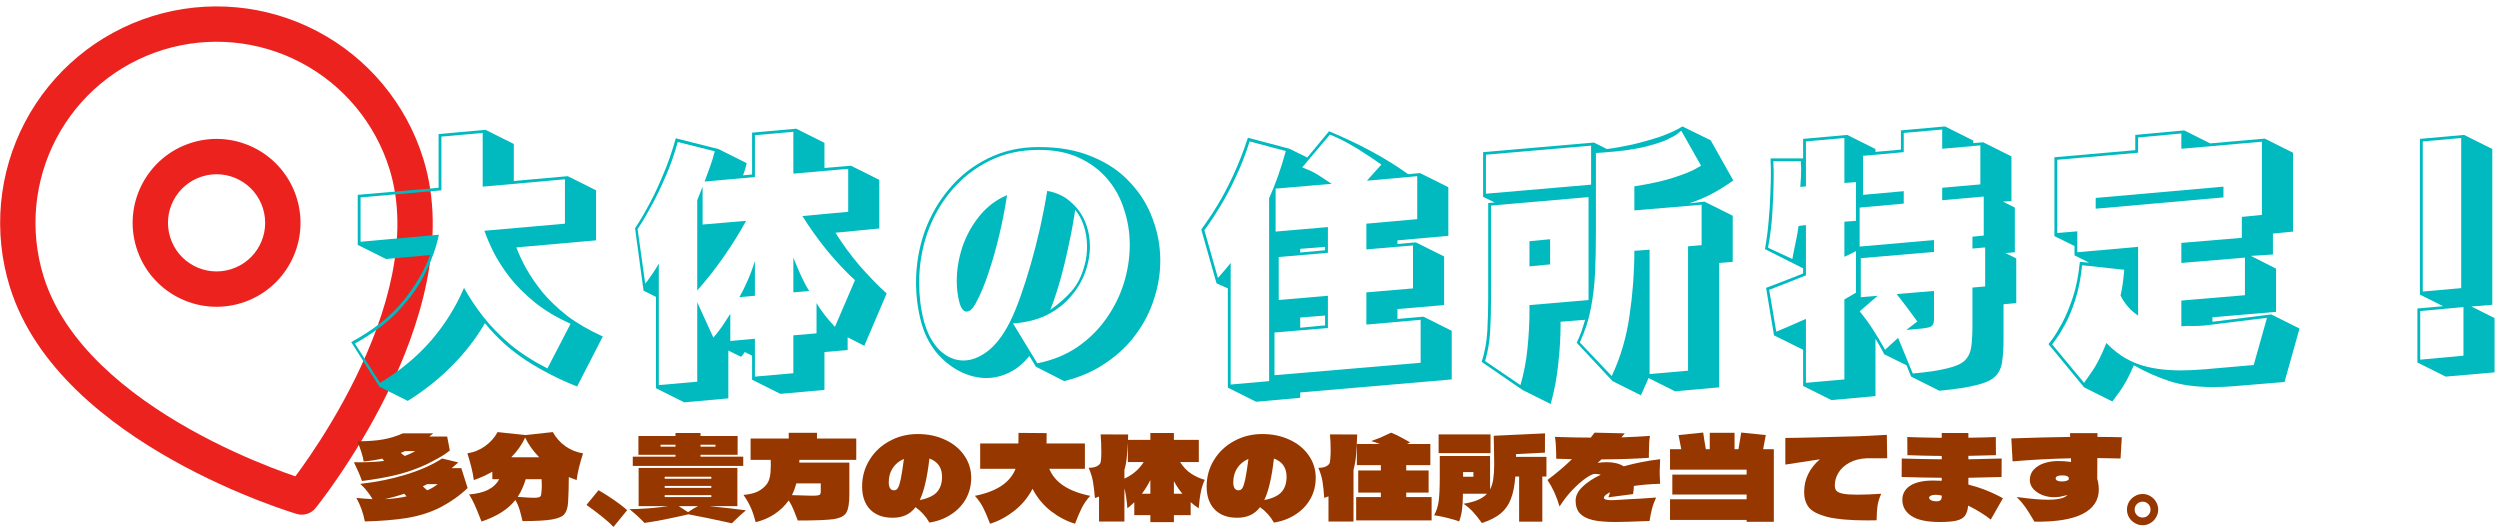 <svg width="283" height="60" viewBox="0 0 283 60" fill="none" xmlns="http://www.w3.org/2000/svg">
<path d="M35.717 57.52C35.209 58.147 34.373 58.407 33.599 58.179L34.164 56.26L35.717 57.52ZM44.092 19.14C42.477 13.948 38.867 9.609 34.055 7.079C29.242 4.55 23.622 4.036 18.43 5.65C13.238 7.264 8.899 10.874 6.37 15.686C3.84 20.499 3.326 26.119 4.94 31.311C7.299 38.899 14.49 44.661 21.523 48.604C24.988 50.547 28.304 51.987 30.755 52.941C31.844 53.364 32.76 53.689 33.436 53.92C33.863 53.346 34.433 52.56 35.09 51.593C36.568 49.418 38.483 46.351 40.236 42.787C43.793 35.551 46.45 26.727 44.092 19.14ZM29.768 23.593C28.866 20.692 25.784 19.072 22.883 19.973C19.982 20.875 18.362 23.958 19.264 26.858C20.165 29.759 23.248 31.379 26.148 30.477C29.049 29.576 30.669 26.493 29.768 23.593ZM33.587 22.405C35.145 27.415 32.346 32.739 27.336 34.297C22.326 35.855 17.002 33.056 15.444 28.046C13.886 23.035 16.685 17.711 21.695 16.154C26.706 14.596 32.03 17.395 33.587 22.405ZM47.911 17.952C50.747 27.075 47.486 37.109 43.826 44.553C41.97 48.328 39.951 51.557 38.398 53.841C37.621 54.985 36.957 55.897 36.485 56.526C36.249 56.84 36.061 57.085 35.93 57.252C35.864 57.336 35.813 57.401 35.777 57.446C35.759 57.468 35.745 57.486 35.735 57.498C35.73 57.504 35.726 57.509 35.723 57.513C35.722 57.515 35.719 57.517 35.719 57.517L35.718 57.519C35.713 57.516 35.635 57.453 34.164 56.26C33.629 58.076 33.599 58.173 33.597 58.178L33.595 58.178C33.595 58.178 33.592 58.177 33.59 58.176C33.585 58.175 33.579 58.173 33.572 58.171C33.556 58.166 33.535 58.16 33.507 58.152C33.453 58.135 33.373 58.111 33.272 58.079C33.069 58.015 32.775 57.92 32.402 57.795C31.657 57.544 30.593 57.17 29.304 56.669C26.73 55.667 23.236 54.151 19.567 52.094C12.332 48.038 3.956 41.622 1.12 32.499C-0.809 26.294 -0.194 19.577 2.829 13.825C5.853 8.074 11.037 3.759 17.242 1.83C23.447 -0.099 30.164 0.516 35.916 3.539C41.667 6.563 45.982 11.747 47.911 17.952Z" fill="#EC221F"/>
<path d="M65.328 43.752C63.323 42.963 61.403 41.981 59.568 40.808C57.755 39.613 56.197 38.205 54.896 36.584C53.915 38.269 52.699 39.848 51.248 41.32C49.819 42.792 48.123 44.147 46.16 45.384L42.96 43.784L39.76 38.728C42.299 37.341 44.261 35.784 45.648 34.056C47.056 32.307 48.069 30.579 48.688 28.872L43.696 29.32L40.496 27.72V22.056L49.648 21.256V15.176L54.96 14.696L58.16 16.296V20.488L64.272 19.944L67.472 21.544V27.208L58.448 28.008C58.704 28.691 59.067 29.469 59.536 30.344C60.027 31.219 60.645 32.125 61.392 33.064C62.16 33.981 63.099 34.877 64.208 35.752C65.339 36.605 66.683 37.384 68.24 38.088L65.328 43.752ZM64.592 36.648C63.013 35.944 61.659 35.133 60.528 34.216C59.397 33.299 58.448 32.349 57.68 31.368C56.933 30.387 56.325 29.437 55.856 28.52C55.408 27.603 55.067 26.803 54.832 26.12L63.952 25.32V20.296L54.64 21.128V15.048L49.968 15.464V21.544L40.816 22.344V27.368L49.68 26.568C49.403 27.933 48.901 29.352 48.176 30.824C47.472 32.296 46.469 33.725 45.168 35.112C43.888 36.499 42.224 37.757 40.176 38.888L43.024 43.336C45.285 41.971 47.205 40.381 48.784 38.568C50.363 36.733 51.611 34.739 52.528 32.584C53.104 33.629 53.819 34.707 54.672 35.816C55.525 36.904 56.549 37.96 57.744 38.984C58.96 39.987 60.368 40.893 61.968 41.704L64.592 36.648Z" fill="#00BAC0"/>
<path d="M85.136 42.984V40.264L84.304 39.848C84.304 39.848 84.261 39.912 84.176 40.04C84.091 40.168 83.995 40.285 83.888 40.392L82.448 39.688V45.096L77.456 45.544L74.256 43.944V33.608L72.848 32.904L71.888 25.832C71.888 25.832 72.048 25.587 72.368 25.096C72.688 24.584 73.093 23.869 73.584 22.952C74.075 22.035 74.576 20.957 75.088 19.72C75.621 18.483 76.091 17.128 76.496 15.656L81.328 16.872L84.528 18.472C84.464 18.728 84.4 18.973 84.336 19.208C84.272 19.421 84.197 19.635 84.112 19.848L85.136 19.752V15.016L90.128 14.568L93.328 16.168V19.016L96.336 18.76L99.536 20.36V25.864L94.576 26.344C95.344 27.581 96.24 28.808 97.264 30.024C98.309 31.219 99.344 32.285 100.368 33.224L97.84 39.144L95.952 38.184V39.624L93.328 39.848V44.136L88.336 44.584L85.136 42.984ZM92.432 37.736V34.312C92.923 35.144 93.616 36.04 94.512 37L96.784 31.72C95.781 30.803 94.736 29.693 93.648 28.392C92.581 27.069 91.643 25.757 90.832 24.456L96.016 23.976V19.112L89.808 19.656V14.92L85.456 15.304V20.04L79.76 20.552C79.973 19.997 80.176 19.443 80.368 18.888C80.581 18.312 80.763 17.725 80.912 17.128L76.72 16.072C76.336 17.48 75.877 18.781 75.344 19.976C74.832 21.171 74.331 22.216 73.84 23.112C73.371 23.987 72.976 24.68 72.656 25.192C72.336 25.683 72.176 25.928 72.176 25.928L73.04 32.104C73.04 32.104 73.125 31.997 73.296 31.784C73.467 31.549 73.669 31.261 73.904 30.92C74.16 30.557 74.384 30.195 74.576 29.832V43.592L78.928 43.208V34.216L80.752 38.216C81.285 37.597 81.723 37.011 82.064 36.456C82.427 35.901 82.629 35.592 82.672 35.528V38.6L85.456 38.344V42.632L89.808 42.248V37.96L92.432 37.736ZM79.536 21.128V25.416L84.464 25C83.696 26.387 82.821 27.784 81.84 29.192C80.859 30.579 79.888 31.805 78.928 32.872V22.664L79.536 21.128ZM89.808 29.16C90.085 29.864 90.384 30.568 90.704 31.272C91.024 31.955 91.323 32.509 91.6 32.936L89.808 33.096V29.16ZM83.696 33.64C84.016 33.085 84.315 32.488 84.592 31.848C84.891 31.187 85.179 30.419 85.456 29.544V33.48L83.696 33.64Z" fill="#00BAC0"/>
<path d="M116.528 40.296C115.845 41.149 115.077 41.779 114.224 42.184C113.392 42.589 112.539 42.792 111.664 42.792C110.619 42.792 109.584 42.525 108.56 41.992C107.557 41.459 106.672 40.723 105.904 39.784C105.157 38.824 104.613 37.715 104.272 36.456C103.888 34.984 103.696 33.501 103.696 32.008C103.696 30.003 104.016 28.083 104.656 26.248C105.317 24.413 106.256 22.781 107.472 21.352C108.688 19.901 110.149 18.76 111.856 17.928C113.563 17.075 115.461 16.648 117.552 16.648H117.648C119.931 16.648 121.925 17.011 123.632 17.736C125.36 18.44 126.789 19.411 127.92 20.648C129.072 21.864 129.925 23.24 130.48 24.776C131.056 26.291 131.344 27.869 131.344 29.512C131.344 30.963 131.109 32.403 130.64 33.832C130.192 35.261 129.509 36.595 128.592 37.832C127.696 39.069 126.565 40.147 125.2 41.064C123.856 42.003 122.277 42.696 120.464 43.144L117.264 41.512L116.528 40.296ZM117.424 41.128C119.131 40.787 120.635 40.179 121.936 39.304C123.237 38.408 124.325 37.341 125.2 36.104C126.096 34.845 126.768 33.501 127.216 32.072C127.664 30.621 127.888 29.171 127.888 27.72C127.888 26.333 127.675 25 127.248 23.72C126.843 22.419 126.213 21.267 125.36 20.264C124.507 19.261 123.44 18.461 122.16 17.864C120.88 17.267 119.376 16.968 117.648 16.968H117.552C115.504 16.968 113.648 17.384 111.984 18.216C110.341 19.027 108.923 20.136 107.728 21.544C106.533 22.952 105.616 24.563 104.976 26.376C104.357 28.168 104.048 30.045 104.048 32.008C104.048 32.733 104.091 33.459 104.176 34.184C104.261 34.909 104.4 35.635 104.592 36.36C104.976 37.768 105.573 38.867 106.384 39.656C107.195 40.424 108.091 40.808 109.072 40.808C109.947 40.808 110.843 40.467 111.76 39.784C112.699 39.08 113.552 37.971 114.32 36.456C114.704 35.688 115.099 34.739 115.504 33.608C115.909 32.477 116.304 31.24 116.688 29.896C117.072 28.552 117.424 27.176 117.744 25.768C118.064 24.339 118.331 22.952 118.544 21.608C119.611 21.8 120.496 22.216 121.2 22.856C121.925 23.475 122.469 24.221 122.832 25.096C123.195 25.971 123.376 26.909 123.376 27.912C123.376 28.893 123.195 29.875 122.832 30.856C122.469 31.837 121.925 32.744 121.2 33.576C120.496 34.408 119.6 35.101 118.512 35.656C117.424 36.189 116.144 36.509 114.672 36.616L117.424 41.128ZM114 22.088C113.765 23.624 113.467 25.149 113.104 26.664C112.741 28.179 112.336 29.597 111.888 30.92C111.461 32.221 110.992 33.341 110.48 34.28C110.139 34.941 109.787 35.272 109.424 35.272C109.061 35.272 108.784 34.909 108.592 34.184C108.4 33.437 108.304 32.648 108.304 31.816C108.304 30.536 108.517 29.245 108.944 27.944C109.392 26.643 110.043 25.469 110.896 24.424C111.749 23.379 112.784 22.6 114 22.088ZM121.712 23.752C121.541 24.947 121.307 26.227 121.008 27.592C120.731 28.957 120.411 30.291 120.048 31.592C119.685 32.893 119.301 34.056 118.896 35.08C119.856 34.397 120.656 33.693 121.296 32.968C121.957 32.221 122.448 31.251 122.768 30.056C122.96 29.352 123.056 28.648 123.056 27.944C123.056 27.112 122.939 26.333 122.704 25.608C122.469 24.883 122.139 24.264 121.712 23.752Z" fill="#00BAC0"/>
<path d="M147.184 45.032L142.192 45.48L138.992 43.88V32.648L137.712 32.072L135.984 25.992C135.984 25.992 136.155 25.747 136.496 25.256C136.859 24.765 137.317 24.061 137.872 23.144C138.427 22.227 139.003 21.128 139.6 19.848C140.197 18.568 140.752 17.149 141.264 15.592L145.968 16.84L147.984 17.832L150.448 14.856C153.925 16.307 156.912 17.928 159.408 19.72L160.752 19.592L163.952 21.192V26.696L158.192 27.208V27.624L160.272 27.432L163.472 29.032V34.536L158.192 34.984V36.104L161.136 35.848L164.336 37.448V42.952L147.184 44.424V45.032ZM154.672 36.744V33.096L159.952 32.648V27.784L154.672 28.232V25.32L160.432 24.808V19.944L154.736 20.456L156.368 18.632C156.368 18.632 156.197 18.515 155.856 18.28C155.536 18.045 155.088 17.747 154.512 17.384C153.957 17 153.328 16.616 152.624 16.232C151.941 15.848 151.248 15.517 150.544 15.24L147.408 18.952C148.155 19.229 148.763 19.517 149.232 19.816C149.701 20.115 150.203 20.445 150.736 20.808L144.4 21.352V26.216L150.32 25.704V28.616L144.752 29.096V33.96L150.32 33.48V37.128L144.272 37.64V42.472L160.816 41.064V36.2L154.672 36.744ZM143.664 22.44C144.389 20.84 145.019 19.059 145.552 17.096L141.456 16.008C140.987 17.501 140.453 18.867 139.856 20.104C139.28 21.341 138.715 22.408 138.16 23.304C137.627 24.179 137.189 24.861 136.848 25.352C136.507 25.821 136.336 26.056 136.336 26.056L137.872 31.464C137.872 31.464 138 31.315 138.256 31.016C138.533 30.717 138.885 30.301 139.312 29.768V43.528L143.664 43.144V22.44ZM147.184 28.168V28.584L150 28.328V27.944L147.184 28.168ZM147.184 35.944V37.096C147.184 37.096 147.323 37.085 147.6 37.064C147.899 37.021 148.229 36.989 148.592 36.968C148.955 36.925 149.275 36.893 149.552 36.872C149.851 36.851 150 36.84 150 36.84V35.72L147.184 35.944Z" fill="#00BAC0"/>
<path d="M186.608 42.792C186.48 43.133 186.341 43.453 186.192 43.752C186.064 44.072 185.915 44.403 185.744 44.744L182.544 43.144L178.48 38.792C178.693 38.365 178.875 37.939 179.024 37.512C179.173 37.064 179.312 36.627 179.44 36.2L176.656 36.424V36.84C176.656 38.163 176.571 39.592 176.4 41.128C176.251 42.685 175.963 44.221 175.536 45.736L172.336 44.136L167.728 40.968C168.091 39.816 168.304 38.632 168.368 37.416C168.432 36.2 168.464 34.984 168.464 33.768V22.984L169.2 22.92L167.888 22.28V17.224L180.432 16.136L181.904 16.872C182.757 16.765 183.717 16.595 184.784 16.36C185.872 16.104 186.928 15.805 187.952 15.464C188.976 15.101 189.808 14.717 190.448 14.312L193.648 15.88L196.208 20.424C195.44 20.979 194.64 21.48 193.808 21.928C192.997 22.355 192.133 22.717 191.216 23.016L192.944 22.824L196.144 24.424V29.64L194.608 29.768V43.848L189.616 44.296L186.608 42.792ZM192.624 27.752V23.176L185.008 23.816V21.096C186.885 20.797 188.368 20.467 189.456 20.104C190.565 19.741 191.355 19.432 191.824 19.176C192.315 18.899 192.56 18.76 192.56 18.76L190.32 14.792C190.32 14.792 190.192 14.899 189.936 15.112C189.701 15.304 189.264 15.549 188.624 15.848C187.984 16.125 187.088 16.403 185.936 16.68C184.805 16.936 183.355 17.128 181.584 17.256L180.656 17.32V26.44C180.656 28.019 180.624 29.512 180.56 30.92C180.496 32.307 180.336 33.64 180.08 34.92C179.845 36.2 179.429 37.48 178.832 38.76L182.448 42.568C183.451 40.435 184.123 38.152 184.464 35.72C184.827 33.267 185.008 30.824 185.008 28.392L186.736 28.264V42.344L191.088 41.96V27.88L192.624 27.752ZM168.208 17.512V21.928L180.112 20.904V16.488L168.208 17.512ZM168.784 23.272V33.864C168.784 35.08 168.752 36.285 168.688 37.48C168.624 38.675 168.432 39.805 168.112 40.872L172.112 43.592C172.496 42.312 172.763 40.925 172.912 39.432C173.061 37.939 173.136 36.541 173.136 35.24V34.536L179.824 33.96V22.312L168.784 23.272ZM173.136 27.304L175.472 27.08V29.928L173.136 30.152V27.304Z" fill="#00BAC0"/>
<path d="M215.824 41.352L213.296 40.104C213.296 40.104 213.211 39.944 213.04 39.624C212.869 39.304 212.624 38.877 212.304 38.344V44.84L207.312 45.288L204.112 43.688V39.592L200.816 37.96L199.92 32.584C200.432 32.392 200.965 32.189 201.52 31.976C202.096 31.763 202.619 31.56 203.088 31.368C203.557 31.176 203.899 31.037 204.112 30.952V30.376L199.792 28.2C199.984 27.155 200.123 26.099 200.208 25.032C200.315 23.965 200.379 22.963 200.4 22.024C200.443 21.085 200.464 20.285 200.464 19.624C200.464 19.091 200.453 18.675 200.432 18.376C200.432 18.077 200.432 17.928 200.432 17.928H204.112V15.72L209.104 15.272L212.304 16.872V17.192L215.184 16.936V14.76L220.176 14.312L223.376 15.912V16.2L224.496 16.104L227.696 17.704V22.76L226.736 22.824L228.08 23.496V28.552L227.024 28.648L228.24 29.256V34.312L226.8 34.44V38.376C226.8 39.4 226.747 40.253 226.64 40.936C226.555 41.619 226.299 42.173 225.872 42.6C225.445 43.027 224.731 43.357 223.728 43.592C222.747 43.848 221.349 44.061 219.536 44.232L216.336 42.632L215.824 41.352ZM224.72 32.424V28.008L223.28 28.136V26.792L224.56 26.664V22.248L219.856 22.664V21.256L224.176 20.872V16.456L219.856 16.84V14.664L215.504 15.048V17.224L210.896 17.64V22.056L215.504 21.64V23.048L210.512 23.496V27.912L218.928 27.176V28.52L210.64 29.224V33.64L212.56 33.48L210.512 35.24C211.109 35.965 211.621 36.669 212.048 37.352C212.475 38.013 212.805 38.557 213.04 38.984C213.275 39.389 213.392 39.592 213.392 39.592L214.864 38.248L216.528 42.28C218.192 42.131 219.483 41.939 220.4 41.704C221.339 41.491 222.011 41.192 222.416 40.808C222.821 40.403 223.067 39.88 223.152 39.24C223.237 38.579 223.28 37.757 223.28 36.776V32.552L224.72 32.424ZM208.784 33.896C209.232 33.64 209.563 33.448 209.776 33.32C209.989 33.192 210.096 33.128 210.096 33.128V28.424C210.096 28.424 209.936 28.509 209.616 28.68C209.296 28.829 209.019 28.957 208.784 29.064V25.096L210.096 25V20.616L208.784 20.712V15.624L204.432 16.008V21.096L203.792 21.16C203.856 20.413 203.888 19.773 203.888 19.24C203.888 18.941 203.877 18.707 203.856 18.536C203.856 18.344 203.856 18.248 203.856 18.248H200.752C200.752 18.248 200.752 18.397 200.752 18.696C200.773 18.995 200.784 19.4 200.784 19.912C200.784 20.872 200.741 22.099 200.656 23.592C200.592 25.085 200.421 26.568 200.144 28.04L202.896 29.32C202.896 29.32 202.928 29.139 202.992 28.776C203.077 28.413 203.173 27.944 203.28 27.368C203.408 26.792 203.515 26.195 203.6 25.576L204.432 25.48V31.176C204.432 31.176 204.187 31.272 203.696 31.464C203.227 31.656 202.661 31.88 202 32.136C201.36 32.392 200.784 32.616 200.272 32.808L201.072 37.544C201.477 37.373 201.936 37.181 202.448 36.968C202.981 36.733 203.44 36.531 203.824 36.36C204.229 36.189 204.432 36.104 204.432 36.104V43.336L208.784 42.952V33.896ZM217.04 36.392C217.04 36.392 216.837 36.115 216.432 35.56C216.027 35.005 215.451 34.248 214.704 33.288L218.928 32.936V36.2C218.928 36.499 218.853 36.723 218.704 36.872C218.555 37.021 218.171 37.128 217.552 37.192L215.792 37.352L217.04 36.392Z" fill="#00BAC0"/>
<path d="M252.848 43.72C252.059 43.784 251.301 43.816 250.576 43.816C248.613 43.816 246.949 43.592 245.584 43.144C244.219 42.696 242.875 42.099 241.552 41.352C240.997 42.632 240.453 43.635 239.92 44.36C239.387 45.085 239.12 45.448 239.12 45.448L235.92 43.848L231.888 38.952C231.888 38.952 232.037 38.76 232.336 38.376C232.635 37.971 232.997 37.373 233.424 36.584C233.851 35.795 234.256 34.824 234.64 33.672C235.024 32.52 235.291 31.176 235.44 29.64L236.496 29.736L234.832 28.904V27.848L232.56 26.728V17.8L241.712 17V15.272L247.248 14.76L250.192 16.232L256.368 15.688L259.568 17.288V26.216L257.296 26.44V28.808L254.8 28.968L257.648 30.408V35.304L250.448 35.912V36.424L257.104 35.592L260.304 37.192L258.608 43.24L252.848 43.72ZM249.616 36.84C249.168 36.883 248.72 36.904 248.272 36.904C247.824 36.883 247.376 36.893 246.928 36.936V34.024L254.128 33.416V29.16L246.928 29.768V27.496L253.776 26.92V24.552L256.048 24.328V16.04L246.928 16.84V15.112L242.032 15.56V17.288L232.88 18.088V26.376L235.152 26.184V28.552L242.032 27.944V35.72C241.179 35.165 240.517 34.408 240.048 33.448C240.155 32.979 240.24 32.509 240.304 32.04C240.368 31.549 240.421 31.048 240.464 30.536L235.696 30.024C235.547 31.496 235.291 32.797 234.928 33.928C234.565 35.037 234.181 35.965 233.776 36.712C233.371 37.459 233.019 38.024 232.72 38.408C232.443 38.792 232.304 38.984 232.304 38.984L235.92 43.336C235.92 43.336 236.187 42.952 236.72 42.184C237.275 41.437 237.851 40.317 238.448 38.824C239.472 39.912 240.645 40.701 241.968 41.192C243.312 41.683 244.944 41.928 246.864 41.928C247.291 41.928 247.728 41.917 248.176 41.896C248.645 41.875 249.125 41.843 249.616 41.8L255.12 41.32L256.624 35.976L249.616 36.84ZM237.232 22.408L251.696 21.128V22.344L237.232 23.624V22.408Z" fill="#00BAC0"/>
<path d="M273.648 41.032V34.92L276.56 34.664L273.936 33.352V15.72L278.928 15.272L282.128 16.872V34.504L279.76 34.696L282.384 36.008V42.152L276.848 42.632L273.648 41.032ZM274.256 16.008V33L278.608 32.616V15.624L274.256 16.008ZM273.968 35.208V40.712L278.864 40.264V34.76L273.968 35.208Z" fill="#00BAC0"/>
<path d="M40.507 52.331C41.729 52.331 42.721 52.279 43.484 52.175L43.263 51.915C42.63 52.062 41.933 52.171 41.17 52.24C41.118 51.911 41.036 51.577 40.923 51.239C40.819 50.901 40.667 50.472 40.468 49.952C41.612 49.952 42.578 49.883 43.367 49.744C44.164 49.597 44.91 49.367 45.603 49.055H49.035C48.896 49.176 48.749 49.298 48.593 49.419H50.621L50.92 50.992C50.599 51.269 50.149 51.568 49.568 51.889C48.996 52.201 48.545 52.435 48.216 52.591C47.211 53.059 46.127 53.44 44.966 53.735C43.805 54.021 42.474 54.259 40.975 54.45C40.776 53.861 40.472 53.154 40.065 52.331H40.507ZM45.369 51.265C45.499 51.386 45.651 51.503 45.824 51.616C46.257 51.46 46.652 51.274 47.007 51.057H45.876C45.755 51.118 45.586 51.187 45.369 51.265ZM52.22 52.994L52.935 55.243C52.051 56.092 51.033 56.816 49.88 57.414C48.762 57.986 47.514 58.389 46.136 58.623C44.767 58.848 43.155 58.983 41.3 59.026C41.118 58.064 40.797 57.176 40.338 56.361C40.875 56.422 41.486 56.469 42.171 56.504C41.98 56.175 41.777 55.876 41.56 55.607C41.352 55.33 41.092 55.052 40.78 54.775C42.652 54.567 44.394 54.212 46.006 53.709C47.627 53.206 48.974 52.604 50.049 51.902L51.882 52.344C51.787 52.431 51.535 52.647 51.128 52.994H52.22ZM48.359 54.801L47.865 55.048C48.021 55.213 48.186 55.364 48.359 55.503C48.758 55.347 49.156 55.113 49.555 54.801H48.359ZM46.019 56.192C45.924 56.097 45.837 55.997 45.759 55.893C44.996 56.144 44.268 56.348 43.575 56.504C44.424 56.469 45.239 56.365 46.019 56.192Z" fill="#973700"/>
<path d="M66 51.317C65.827 51.88 65.679 52.396 65.558 52.864C65.437 53.332 65.341 53.826 65.272 54.346C65.064 54.277 64.769 54.164 64.388 54.008C64.388 54.953 64.362 55.893 64.31 56.829C64.275 57.444 64.137 57.899 63.894 58.194C63.66 58.48 63.188 58.684 62.477 58.805C61.775 58.926 60.666 58.987 59.149 58.987C59.019 58.424 58.902 57.973 58.798 57.635C58.694 57.288 58.542 56.942 58.343 56.595C57.936 57.115 57.416 57.579 56.783 57.986C56.159 58.385 55.401 58.736 54.508 59.039L54.274 58.454C54.066 57.917 53.875 57.462 53.702 57.089C53.537 56.716 53.338 56.344 53.104 55.971C53.971 55.902 54.681 55.728 55.236 55.451C55.799 55.174 56.224 54.771 56.51 54.242H55.73V53.397C55.045 53.787 54.348 54.103 53.637 54.346C53.568 53.826 53.472 53.332 53.351 52.864C53.23 52.396 53.082 51.88 52.909 51.317C53.637 51.204 54.3 50.936 54.898 50.511C55.505 50.078 55.981 49.545 56.328 48.912L59.461 49.25L62.581 48.912C62.928 49.545 63.4 50.078 63.998 50.511C64.605 50.936 65.272 51.204 66 51.317ZM61.034 51.759C60.349 51.057 59.821 50.316 59.448 49.536C59.067 50.351 58.542 51.092 57.875 51.759H61.034ZM61.255 56.01C61.307 55.62 61.333 55.265 61.333 54.944C61.333 54.805 61.324 54.571 61.307 54.242H59.513C59.279 55.022 58.976 55.689 58.603 56.244C59.487 56.313 60.081 56.348 60.384 56.348C60.635 56.348 60.817 56.335 60.93 56.309C61.051 56.283 61.129 56.248 61.164 56.205C61.207 56.162 61.238 56.097 61.255 56.01Z" fill="#973700"/>
<path d="M69.445 59.65C68.916 59.069 67.898 58.237 66.39 57.154L67.755 55.49C68.301 55.802 68.882 56.17 69.497 56.595C70.112 57.02 70.611 57.405 70.992 57.752L69.445 59.65Z" fill="#973700"/>
<path d="M79.3 51.694H84.136V52.747H71.63V51.694H76.466V51.486H72.267V49.354H76.466V49.016H79.3V49.354H83.499V51.486H79.3V51.694ZM74.776 50.342V50.563H76.466V50.342H74.776ZM80.99 50.563V50.342H79.3V50.563H80.99ZM84.435 57.765C83.941 58.181 83.412 58.671 82.849 59.234C80.968 58.818 79.326 58.48 77.922 58.22C75.92 58.688 74.264 59.013 72.956 59.195C72.505 58.71 71.938 58.19 71.253 57.635C72.804 57.618 74.26 57.505 75.621 57.297H72.293V52.968H83.473V57.297H80.327C82.025 57.47 83.395 57.626 84.435 57.765ZM80.522 54.19V53.969H75.244V54.19H80.522ZM75.244 55.23H80.522V55.009H75.244V55.23ZM80.522 56.049H75.244V56.27H80.522V56.049ZM76.83 57.297L77.883 57.973C78.316 57.678 78.693 57.453 79.014 57.297H76.83Z" fill="#973700"/>
<path d="M96.928 52.058H90.493L90.48 52.37H96.148V55.919C96.148 56.942 96.035 57.644 95.81 58.025C95.585 58.406 95.103 58.653 94.367 58.766C93.639 58.87 92.287 58.922 90.311 58.922C90.103 58.367 89.934 57.938 89.804 57.635C89.674 57.323 89.501 56.994 89.284 56.647C88.85 57.254 88.309 57.774 87.659 58.207C87.017 58.632 86.311 58.931 85.54 59.104C85.392 58.515 85.219 57.99 85.02 57.531C84.82 57.063 84.534 56.56 84.162 56.023C84.786 55.971 85.302 55.854 85.709 55.672C86.116 55.481 86.463 55.213 86.749 54.866C86.939 54.641 87.07 54.355 87.139 54.008C87.217 53.661 87.256 53.219 87.256 52.682L87.243 52.058H84.968V49.64H89.284V48.99H92.482V49.64H96.928V52.058ZM92.911 54.723H90.142C90.02 55.182 89.856 55.624 89.648 56.049C90.835 56.092 91.589 56.114 91.91 56.114C92.222 56.114 92.447 56.101 92.586 56.075C92.725 56.049 92.811 56.006 92.846 55.945C92.889 55.884 92.911 55.785 92.911 55.646V54.723Z" fill="#973700"/>
<path d="M103.896 49.133C105.04 49.133 106.071 49.35 106.99 49.783C107.908 50.208 108.628 50.797 109.148 51.551C109.676 52.305 109.941 53.15 109.941 54.086C109.941 54.953 109.741 55.746 109.343 56.465C108.944 57.176 108.385 57.765 107.666 58.233C106.955 58.701 106.136 59.009 105.209 59.156C104.81 58.454 104.286 57.873 103.636 57.414C103.315 57.83 102.942 58.133 102.518 58.324C102.093 58.515 101.599 58.61 101.036 58.61C99.961 58.61 99.116 58.298 98.501 57.674C97.894 57.041 97.591 56.175 97.591 55.074C97.591 53.973 97.868 52.972 98.423 52.071C98.978 51.161 99.736 50.446 100.698 49.926C101.66 49.397 102.726 49.133 103.896 49.133ZM104.117 56.608C105.035 56.426 105.685 56.123 106.067 55.698C106.448 55.273 106.639 54.697 106.639 53.969C106.639 52.946 106.162 52.257 105.209 51.902C105.087 52.977 104.936 53.9 104.754 54.671C104.58 55.434 104.368 56.079 104.117 56.608ZM101.205 55.503C101.387 55.503 101.53 55.421 101.634 55.256C101.746 55.083 101.855 54.753 101.959 54.268C102.063 53.774 102.184 53.003 102.323 51.954C101.785 52.179 101.365 52.522 101.062 52.981C100.758 53.44 100.607 53.973 100.607 54.58C100.607 55.195 100.806 55.503 101.205 55.503Z" fill="#973700"/>
<path d="M118.781 53.072C119.405 54.615 120.947 55.633 123.409 56.127C123.001 56.586 122.685 57.041 122.46 57.492C122.234 57.943 121.979 58.541 121.693 59.286C120.757 59.009 119.851 58.536 118.976 57.869C118.109 57.193 117.411 56.348 116.883 55.334C116.354 56.339 115.652 57.18 114.777 57.856C113.901 58.532 113 59.009 112.073 59.286C111.787 58.541 111.531 57.943 111.306 57.492C111.08 57.041 110.764 56.586 110.357 56.127C112.809 55.65 114.343 54.632 114.959 53.072H110.955V50.199H115.284L115.297 49.003L118.482 49.029L118.469 50.199H122.811V53.072H118.781Z" fill="#973700"/>
<path d="M136.383 54.32C136.036 54.987 135.806 56.062 135.694 57.544C135.33 57.301 135.026 57.067 134.784 56.842V58.311H132.886V59.104H130.221V58.311H128.401V56.855C128.071 57.167 127.811 57.397 127.621 57.544C127.543 56.582 127.43 55.828 127.283 55.282V59.039H124.41V56.205C124.271 56.274 124.115 56.331 123.942 56.374C123.881 55.611 123.807 54.992 123.721 54.515C123.643 54.038 123.482 53.518 123.24 52.955C123.777 52.955 124.167 52.842 124.41 52.617C124.488 52.539 124.535 52.478 124.553 52.435C124.631 52.279 124.67 51.82 124.67 51.057C124.67 50.45 124.644 49.822 124.592 49.172L127.712 49.185L127.686 49.796H130.221V49.016H132.886V49.796H135.707V52.305H133.588C133.943 52.86 134.355 53.293 134.823 53.605C135.291 53.917 135.811 54.155 136.383 54.32ZM127.283 54.177C128.227 53.744 128.955 53.12 129.467 52.305H127.673V50.108C127.638 50.775 127.595 51.36 127.543 51.863C127.491 52.357 127.404 52.799 127.283 53.189V54.177ZM130.221 55.893V54.346C129.926 54.927 129.605 55.442 129.259 55.893H130.221ZM132.886 55.893H133.848C133.466 55.434 133.146 54.957 132.886 54.463V55.893Z" fill="#973700"/>
<path d="M142.896 49.133C144.04 49.133 145.071 49.35 145.99 49.783C146.908 50.208 147.628 50.797 148.148 51.551C148.676 52.305 148.941 53.15 148.941 54.086C148.941 54.953 148.741 55.746 148.343 56.465C147.944 57.176 147.385 57.765 146.666 58.233C145.955 58.701 145.136 59.009 144.209 59.156C143.81 58.454 143.286 57.873 142.636 57.414C142.315 57.83 141.942 58.133 141.518 58.324C141.093 58.515 140.599 58.61 140.036 58.61C138.961 58.61 138.116 58.298 137.501 57.674C136.894 57.041 136.591 56.175 136.591 55.074C136.591 53.973 136.868 52.972 137.423 52.071C137.977 51.161 138.736 50.446 139.698 49.926C140.66 49.397 141.726 49.133 142.896 49.133ZM143.117 56.608C144.035 56.426 144.685 56.123 145.067 55.698C145.448 55.273 145.639 54.697 145.639 53.969C145.639 52.946 145.162 52.257 144.209 51.902C144.087 52.977 143.936 53.9 143.754 54.671C143.58 55.434 143.368 56.079 143.117 56.608ZM140.205 55.503C140.387 55.503 140.53 55.421 140.634 55.256C140.746 55.083 140.855 54.753 140.959 54.268C141.063 53.774 141.184 53.003 141.323 51.954C140.785 52.179 140.365 52.522 140.062 52.981C139.758 53.44 139.607 53.973 139.607 54.58C139.607 55.195 139.806 55.503 140.205 55.503Z" fill="#973700"/>
<path d="M159.185 56.27H162.058V58.909H153.517V56.27H156.312V55.763H153.751V53.254H156.312V52.656H153.595V50.264H156.195C155.848 50.125 155.523 50.013 155.22 49.926C155.618 49.787 155.965 49.657 156.26 49.536C156.554 49.406 156.957 49.22 157.469 48.977C157.833 49.124 158.171 49.28 158.483 49.445C158.795 49.61 159.18 49.822 159.64 50.082L159.25 50.264H161.915V52.656H159.185V53.254H161.72V55.763H159.185V56.27ZM153.634 49.185C153.599 50.19 153.556 50.983 153.504 51.564C153.452 52.145 153.356 52.682 153.218 53.176V59.039H150.384V56.192C150.141 56.287 149.981 56.344 149.903 56.361C149.851 55.616 149.786 55 149.708 54.515C149.63 54.03 149.474 53.51 149.24 52.955C149.595 52.955 149.872 52.907 150.072 52.812C150.28 52.717 150.423 52.595 150.501 52.448C150.544 52.361 150.574 52.184 150.592 51.915C150.618 51.646 150.631 51.33 150.631 50.966C150.631 50.377 150.605 49.779 150.553 49.172L153.634 49.185Z" fill="#973700"/>
<path d="M175.058 51.72V53.943H174.59V59.052H171.964V53.943H171.535C171.457 54.983 171.288 55.832 171.028 56.491C170.776 57.15 170.391 57.696 169.871 58.129C169.359 58.554 168.653 58.913 167.752 59.208C167.405 58.723 167.084 58.32 166.79 57.999C166.504 57.67 166.131 57.345 165.672 57.024C166.322 56.92 166.859 56.777 167.284 56.595C167.717 56.413 168.064 56.179 168.324 55.893H165.607C165.598 56.647 165.563 57.245 165.503 57.687C165.451 58.12 165.342 58.567 165.178 59.026C164.779 58.879 164.328 58.744 163.826 58.623C163.323 58.493 162.829 58.393 162.344 58.324C162.595 57.873 162.764 57.358 162.851 56.777C162.937 56.188 162.981 55.273 162.981 54.034V51.616H168.675V55.399C168.857 55.061 168.978 54.667 169.039 54.216C169.108 53.757 169.143 53.198 169.143 52.539C169.143 52.106 169.138 51.772 169.13 51.538L169.091 49.328L174.902 49.055L174.889 49.64V51.239L171.613 51.408V51.72H175.058ZM162.851 49.172H168.727V51.291H162.851V49.172ZM166.79 53.969V53.436H165.62V53.969H166.79Z" fill="#973700"/>
<path d="M187.928 51.98C187.893 52.673 187.876 53.159 187.876 53.436C187.876 53.731 187.893 54.173 187.928 54.762C186.827 54.797 185.835 54.879 184.951 55.009C184.951 55.33 184.92 55.637 184.86 55.932L182.065 56.296C182.143 56.123 182.203 55.928 182.247 55.711C181.935 55.884 181.731 56.036 181.636 56.166C181.584 56.244 181.558 56.305 181.558 56.348C181.558 56.53 181.861 56.621 182.468 56.621C182.71 56.621 182.992 56.608 183.313 56.582L184.496 56.504C184.686 56.495 185.05 56.478 185.588 56.452C186.134 56.417 186.762 56.374 187.473 56.322C187.256 56.79 187.1 57.215 187.005 57.596C186.909 57.969 186.818 58.428 186.732 58.974C184.86 59.052 183.568 59.091 182.858 59.091C181.809 59.091 180.955 59.017 180.297 58.87C179.647 58.714 179.161 58.463 178.841 58.116C178.52 57.761 178.36 57.28 178.36 56.673C178.36 56.144 178.607 55.633 179.101 55.139C179.603 54.636 180.305 54.168 181.207 53.735C181.016 53.674 180.786 53.644 180.518 53.644C180.318 53.644 179.985 53.804 179.517 54.125C179.057 54.446 178.555 54.888 178.009 55.451C177.471 56.014 176.982 56.643 176.54 57.336C176.219 56.218 175.764 55.217 175.175 54.333C176.241 53.527 177.164 52.743 177.944 51.98C177.146 51.963 176.553 51.945 176.163 51.928C176.163 50.827 176.115 50.004 176.02 49.458C177.666 49.51 179.018 49.536 180.076 49.536L180.336 49.198L180.505 48.977L183.924 49.055L183.547 49.51C184.821 49.467 185.895 49.41 186.771 49.341C186.693 49.809 186.654 50.507 186.654 51.434V51.824C185.224 51.928 183.434 51.989 181.285 52.006L180.856 52.396C181.22 52.344 181.562 52.318 181.883 52.318C182.663 52.318 183.304 52.474 183.807 52.786C185.15 52.413 186.524 52.145 187.928 51.98Z" fill="#973700"/>
<path d="M200.798 50.849V59.065H197.717V58.857H189.046V56.517H197.717V55.984H189.306V53.722H197.717V53.163H189.046V50.849H190.32L190.008 49.25L192.803 48.964C192.872 49.493 192.972 50.121 193.102 50.849H193.544V48.99H196.352V50.849H196.794C196.915 50.164 197.019 49.536 197.106 48.964L199.888 49.25C199.818 49.666 199.719 50.199 199.589 50.849H200.798Z" fill="#973700"/>
<path d="M211.328 51.876C210.548 51.911 209.885 52.08 209.339 52.383C208.793 52.686 208.381 53.068 208.104 53.527C207.835 53.978 207.701 54.446 207.701 54.931C207.701 55.191 207.757 55.395 207.87 55.542C207.991 55.689 208.234 55.802 208.598 55.88C208.962 55.958 209.508 55.997 210.236 55.997C211.042 55.997 211.947 55.962 212.953 55.893C212.727 56.404 212.584 56.881 212.524 57.323C212.472 57.756 212.441 58.281 212.433 58.896C212.19 58.905 211.839 58.909 211.38 58.909C209.421 58.909 207.917 58.779 206.869 58.519C205.829 58.25 205.127 57.891 204.763 57.44C204.407 56.981 204.23 56.4 204.23 55.698C204.23 54.944 204.386 54.259 204.698 53.644C205.01 53.02 205.447 52.47 206.011 51.993L202.098 52.591V49.575C202.765 49.575 203.9 49.553 205.504 49.51L208.013 49.445C208.905 49.428 209.729 49.406 210.483 49.38C211.237 49.345 212.272 49.293 213.59 49.224L213.629 51.876H211.328Z" fill="#973700"/>
<path d="M225.355 58.818C224.661 58.263 223.808 57.735 222.794 57.232C222.75 57.735 222.629 58.12 222.43 58.389C222.23 58.649 221.91 58.831 221.468 58.935C221.034 59.039 220.41 59.091 219.596 59.091C218.122 59.091 217.043 58.861 216.359 58.402C215.683 57.943 215.345 57.336 215.345 56.582C215.345 55.906 215.639 55.373 216.229 54.983C216.827 54.593 217.698 54.398 218.842 54.398C219.067 54.398 219.388 54.407 219.804 54.424V54.086C218.114 54.069 216.601 54.038 215.267 53.995L215.28 51.902C216.623 51.945 218.131 51.976 219.804 51.993V51.616C218.374 51.599 217.078 51.568 215.917 51.525L215.904 49.471C217.056 49.514 218.356 49.545 219.804 49.562V49.016H222.82V49.549C223.851 49.54 224.887 49.514 225.927 49.471L225.94 51.525C224.9 51.56 223.86 51.586 222.82 51.603V51.993C223.652 51.984 224.908 51.954 226.59 51.902L226.577 53.995C224.887 54.047 223.634 54.077 222.82 54.086V54.853C224.189 55.2 225.493 55.715 226.733 56.4L225.355 58.818ZM219.804 56.101C219.552 56.04 219.327 56.01 219.128 56.01C218.885 56.01 218.699 56.045 218.569 56.114C218.439 56.175 218.374 56.253 218.374 56.348C218.374 56.452 218.452 56.547 218.608 56.634C218.764 56.712 218.976 56.751 219.245 56.751C219.418 56.751 219.552 56.712 219.648 56.634C219.752 56.556 219.804 56.413 219.804 56.205V56.101Z" fill="#973700"/>
<path d="M240.045 51.902C239.455 51.885 238.58 51.867 237.419 51.85L237.406 54.203C237.432 54.272 237.462 54.385 237.497 54.541C237.557 54.888 237.588 55.169 237.588 55.386C237.588 56.617 236.981 57.544 235.768 58.168C234.563 58.792 232.739 59.087 230.295 59.052L230.048 58.636C229.762 58.151 229.497 57.735 229.255 57.388C229.012 57.041 228.691 56.664 228.293 56.257C229.757 56.465 230.932 56.569 231.816 56.569C232.977 56.569 233.718 56.391 234.039 56.036C233.683 56.123 233.402 56.188 233.194 56.231C232.994 56.266 232.765 56.283 232.505 56.283C232.071 56.283 231.642 56.205 231.218 56.049C230.802 55.884 230.455 55.655 230.178 55.36C229.909 55.057 229.775 54.714 229.775 54.333C229.775 53.865 229.926 53.471 230.23 53.15C230.542 52.821 230.94 52.578 231.426 52.422C231.911 52.266 232.422 52.188 232.96 52.188C233.462 52.188 233.956 52.223 234.442 52.292L234.429 51.876C232.167 51.928 229.965 52.045 227.825 52.227L227.682 49.627C230.238 49.54 232.457 49.484 234.338 49.458L234.325 49.029H237.432V49.458C238.342 49.458 239.26 49.471 240.188 49.497L240.045 51.902ZM233.415 54.502C233.605 54.502 233.783 54.476 233.948 54.424C234.112 54.363 234.195 54.285 234.195 54.19C234.195 54.051 234.13 53.956 234 53.904C233.878 53.843 233.692 53.813 233.441 53.813C232.947 53.813 232.7 53.93 232.7 54.164C232.7 54.259 232.76 54.342 232.882 54.411C233.012 54.472 233.189 54.502 233.415 54.502Z" fill="#973700"/>
<path d="M242.541 59.455C242.22 59.455 241.925 59.373 241.657 59.208C241.388 59.052 241.171 58.84 241.007 58.571C240.851 58.302 240.773 58.008 240.773 57.687C240.773 57.366 240.851 57.072 241.007 56.803C241.171 56.534 241.388 56.322 241.657 56.166C241.925 56.001 242.22 55.919 242.541 55.919C242.861 55.919 243.156 56.001 243.425 56.166C243.693 56.322 243.906 56.534 244.062 56.803C244.226 57.072 244.309 57.366 244.309 57.687C244.309 58.008 244.226 58.302 244.062 58.571C243.906 58.84 243.693 59.052 243.425 59.208C243.156 59.373 242.861 59.455 242.541 59.455ZM242.541 58.584C242.792 58.584 243.004 58.497 243.178 58.324C243.351 58.142 243.438 57.93 243.438 57.687C243.438 57.436 243.351 57.223 243.178 57.05C243.004 56.877 242.792 56.79 242.541 56.79C242.298 56.79 242.086 56.877 241.904 57.05C241.73 57.223 241.644 57.436 241.644 57.687C241.644 57.93 241.73 58.142 241.904 58.324C242.086 58.497 242.298 58.584 242.541 58.584Z" fill="#973700"/>
</svg>
